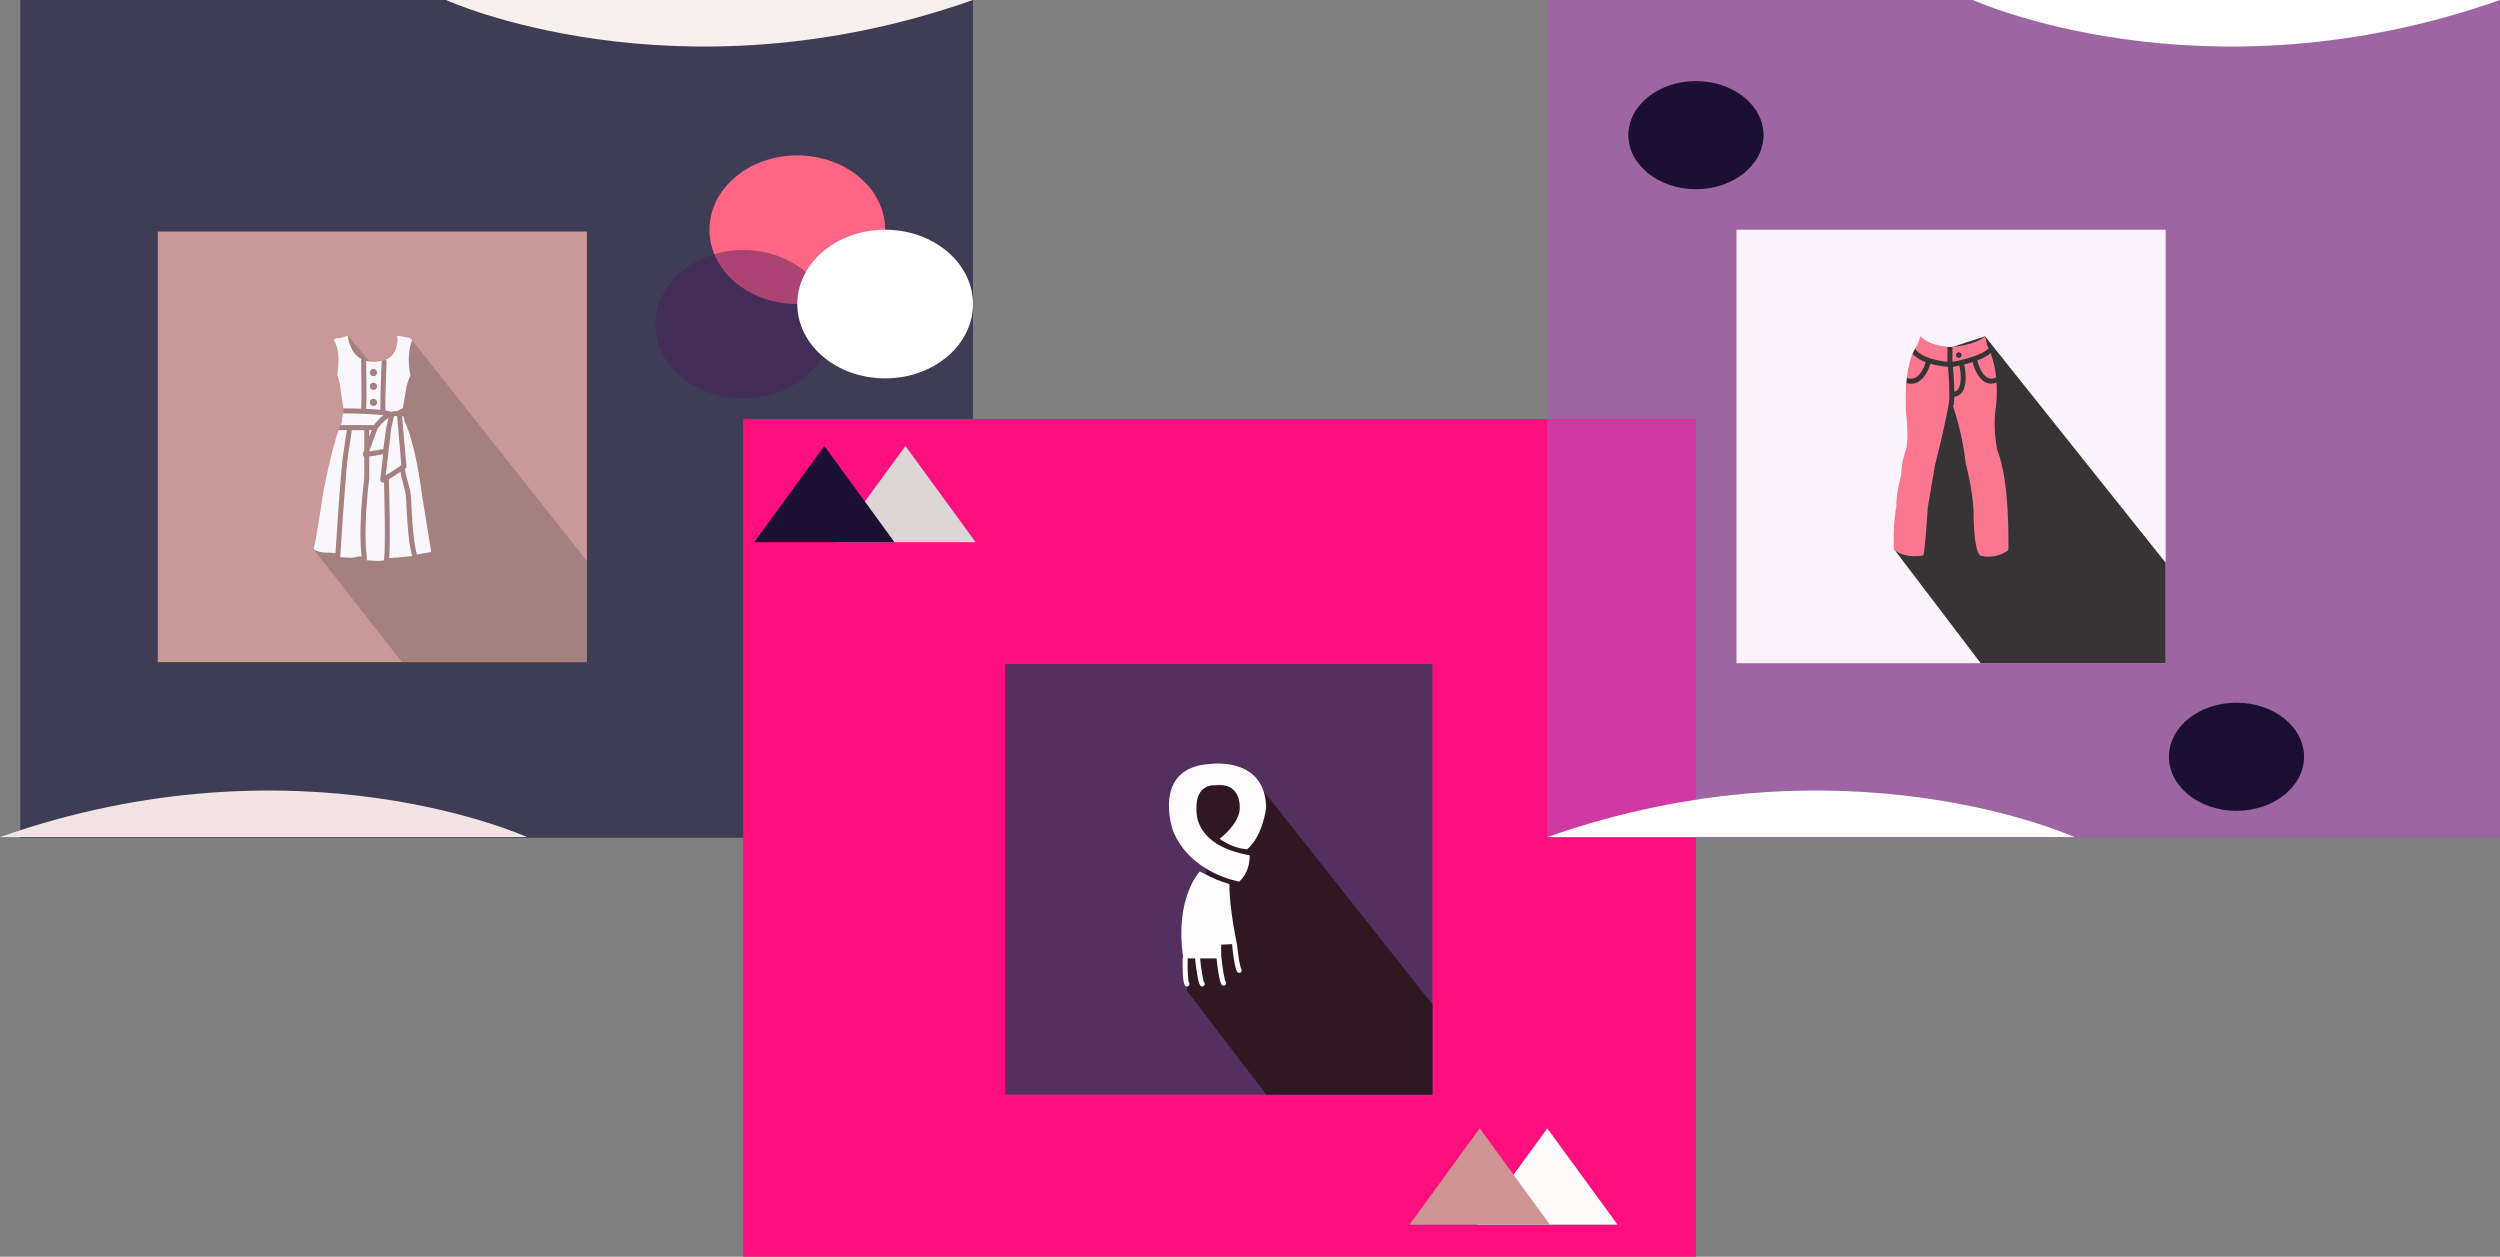 <svg width="370" height="186" viewBox="0 0 370 186" fill="none" xmlns="http://www.w3.org/2000/svg">
<rect x="0" y="0" width="370" height="186" fill="#808080" stroke="none"/>
<rect x="3" width="141" height="124" fill="#3F3D56"/>
<rect x="110" y="62" width="141" height="124" fill="#FF0F7E"/>
<rect x="229" width="141" height="124" fill="#B056B8" fill-opacity="0.61"/>
<path d="M0 123.889C44 108.389 78 123.889 78 123.889H0Z" fill="#F2E4E4"/>
<path d="M144 -2.91533e-05C100 15.5 66 -2.91533e-05 66 -2.91533e-05L144 -2.91533e-05Z" fill="#F8EFEF"/>
<path d="M370 -2.91533e-05C326 15.5 292 -2.91533e-05 292 -2.91533e-05L370 -2.91533e-05Z" fill="white"/>
<path d="M229 123.889C273 108.389 307 123.889 307 123.889H229Z" fill="white"/>
<ellipse cx="118" cy="34" rx="13" ry="11" fill="#FF6584"/>
<ellipse cx="110" cy="48" rx="13" ry="11" fill="#461E5E" fill-opacity="0.45"/>
<ellipse cx="131" cy="45" rx="13" ry="11" fill="white"/>
<ellipse cx="331" cy="112" rx="10" ry="8" fill="#1B0F33"/>
<ellipse cx="251" cy="20" rx="10" ry="8" fill="#1B0F33"/>
<g clip-path="url(#clip0)">
<path d="M86.868 34.269H23.353V98.426H86.868V34.269Z" fill="#C89998"/>
<path d="M86.867 98.426H59.822L46.396 81.266L50.116 63.637L50.402 62.92L50.77 62.518L50.755 61.25L50.823 60.447L50.832 57.191L51.474 49.68L55.11 53.996L56.064 53.913L56.484 53.503L57.086 53.241L59.514 52.535L58.768 49.68L60.996 50.367L86.867 83.048V98.426Z" fill="#746161" fill-opacity="0.43"/>
<path d="M54.649 66.802C55.516 66.682 56.35 66.55 56.727 66.469L57.161 63.353C57.161 63.349 57.165 63.345 57.166 63.34C57.167 63.334 57.165 63.329 57.166 63.324L57.481 61.872C56.824 62.212 56.128 63.083 55.872 63.467L54.65 66.737V66.802H54.649Z" fill="#F9F7FC"/>
<path d="M54.649 64.628L55.009 63.663H54.649V64.628Z" fill="#F9F7FC"/>
<path d="M62.098 70.835C62.098 70.835 61.259 65.107 59.826 62.245C59.826 62.245 59.929 61.998 59.701 61.715C59.701 61.715 59.692 61.652 59.677 61.554L59.515 61.615L60.156 69.002C60.168 69.141 60.103 69.272 59.992 69.346L59.898 69.407C59.931 69.454 59.958 69.507 59.965 69.569C60.048 70.2 60.2 70.733 60.361 71.298C60.588 72.101 60.822 72.929 60.863 74.068C60.865 74.131 61.047 80.012 61.709 82.051L63.826 81.702C63.824 81.699 62.624 74.443 62.098 70.835Z" fill="#F9F7FC"/>
<path d="M59.4 68.846L58.775 61.61C58.579 61.547 58.404 61.588 58.288 61.629L57.889 63.468L57.094 70.336L57.961 69.809L59.4 68.846Z" fill="#F9F7FC"/>
<path d="M50.776 61.158C50.707 61.45 50.622 61.916 50.596 62.553C50.596 62.553 50.529 62.637 50.402 62.92H55.351C55.58 62.596 56.107 61.915 56.752 61.456C55.27 61.268 52.627 61.186 50.875 61.181C50.839 61.181 50.808 61.168 50.776 61.158Z" fill="#F9F7FC"/>
<path d="M57.029 60.751C57.414 60.809 57.738 60.875 57.961 60.955C58.141 60.882 58.438 60.802 58.772 60.85L59.419 60.484C59.481 60.45 59.546 60.442 59.611 60.444C59.611 60.439 59.611 60.431 59.611 60.426L60.189 57.12C60.189 57.12 60.575 55.748 60.749 55.626C60.749 55.626 60.05 52.7 60.995 50.367L60.627 50.013L58.768 49.679C58.768 49.679 58.897 50.317 58.803 50.756C58.803 50.756 58.612 51.818 58.383 52.084C58.227 52.266 58.003 52.866 57.086 53.24C57.169 53.312 57.225 53.415 57.219 53.534C57.217 53.587 57 58.484 57.029 60.751Z" fill="#F9F7FC"/>
<path d="M56.83 71.365C56.771 71.4 56.705 71.419 56.641 71.419C56.571 71.419 56.501 71.398 56.44 71.359C56.321 71.283 56.258 71.144 56.274 71.004L56.712 67.229C56.162 67.338 55.304 67.462 54.65 67.552V70.764C53.678 78.848 54.276 82.295 54.283 82.328C54.296 82.398 54.283 82.467 54.259 82.529C54.266 82.533 54.276 82.537 54.283 82.542V82.913C54.283 82.913 56.063 83.123 56.831 82.943C57.074 80.902 56.895 73.573 56.834 71.364L56.83 71.365Z" fill="#F9F7FC"/>
<path d="M53.915 67.598C53.861 67.575 53.811 67.538 53.772 67.489C53.692 67.386 53.67 67.25 53.716 67.127L53.913 66.599L53.912 63.665H52.066C52.065 63.671 52.068 63.676 52.067 63.681L51.437 67.923C50.955 72.51 50.361 82.321 50.355 82.42C50.354 82.429 50.349 82.437 50.348 82.442C51.016 82.52 52.413 82.647 52.834 82.397C52.834 82.397 53.167 82.337 53.538 82.352C53.439 81.711 53.009 78.216 53.913 70.721L53.915 67.598Z" fill="#F9F7FC"/>
<path d="M59.652 71.501C59.505 70.98 59.357 70.438 59.265 69.823L58.152 70.554L57.556 70.919C57.597 72.325 57.808 79.886 57.599 82.634C57.972 82.56 58.478 82.478 58.62 82.532L61.013 82.3C60.312 80.16 60.132 74.337 60.124 74.086C60.089 73.042 59.875 72.293 59.652 71.501Z" fill="#F9F7FC"/>
<path d="M51.327 63.663H50.246C50.2 63.663 50.157 63.652 50.116 63.637C49.672 64.867 48.924 67.419 47.889 72.591C47.889 72.591 46.77 80.132 46.396 81.266C46.396 81.266 46.77 81.594 47.655 81.737C48.313 81.841 49.174 81.764 49.653 81.874C49.78 79.808 50.286 71.849 50.708 67.829L51.327 63.663Z" fill="#F9F7FC"/>
<path d="M49.919 55.459C49.919 55.459 50.222 56.143 50.455 57.979L50.824 60.448C50.841 60.445 50.857 60.437 50.877 60.437H50.878C51.279 60.439 52.299 60.447 53.457 60.487C53.569 58.891 53.446 53.396 53.444 53.34C53.443 53.268 53.465 53.203 53.499 53.146C52.727 52.745 52.401 52.191 52.401 52.191C52.401 52.191 51.633 51.182 51.475 49.681L50.148 50.086C50.148 50.086 49.675 49.909 49.361 50.368C49.36 50.367 50.55 51.428 49.919 55.459Z" fill="#F9F7FC"/>
<path d="M54.192 60.516C54.913 60.549 55.645 60.595 56.292 60.662C56.27 58.328 56.48 53.554 56.484 53.504C56.484 53.475 56.497 53.449 56.504 53.422C56.19 53.491 55.818 53.539 55.38 53.551C54.916 53.564 54.526 53.497 54.181 53.402C54.195 54.078 54.297 58.922 54.192 60.516ZM55.27 60.088C54.974 60.088 54.734 59.845 54.734 59.546C54.734 59.251 54.974 59.009 55.27 59.009C55.564 59.009 55.805 59.251 55.805 59.546C55.805 59.845 55.564 60.088 55.27 60.088ZM55.27 54.598C55.564 54.598 55.805 54.841 55.805 55.137C55.805 55.437 55.565 55.68 55.27 55.68C54.974 55.68 54.734 55.437 54.734 55.137C54.734 54.841 54.974 54.598 55.27 54.598ZM55.269 56.639C55.564 56.639 55.805 56.881 55.805 57.179C55.805 57.477 55.565 57.719 55.269 57.719C54.974 57.719 54.734 57.477 54.734 57.179C54.734 56.881 54.974 56.639 55.269 56.639Z" fill="#F9F7FC"/>
</g>
<path d="M320.515 34H257V98.157H320.515V34Z" fill="#FCF3FD"/>
<path d="M320.514 98.157H293.147L280.479 81.493L282.783 66.063L282.138 56.683L282.211 55.932L282.675 54.368L283.062 52.341L283.446 51.571L288.218 51.346H288.953L293.784 49.773L320.514 83.28V98.157Z" fill="#1A1918" fill-opacity="0.87"/>
<path d="M294.308 51.511C294.24 51.36 294.176 51.209 294.101 51.064L293.784 49.773C293.784 49.773 292.611 51.016 288.951 51.329C288.951 51.335 288.953 51.341 288.953 51.347V53.346C288.956 53.375 288.964 53.447 288.975 53.552C290.84 53.217 293.626 52.433 294.308 51.511ZM289.901 52.98C289.698 52.98 289.484 52.763 289.484 52.558C289.484 52.352 289.698 52.137 289.901 52.137C290.105 52.137 290.319 52.352 290.319 52.558C290.32 52.763 290.105 52.98 289.901 52.98Z" fill="#FA778F"/>
<path d="M292.659 53.392C292.663 53.413 293.101 55.344 294.155 55.898C294.509 56.085 294.891 56.088 295.327 55.907C295.359 55.893 295.394 55.89 295.43 55.886C295.311 54.712 295.064 53.461 294.617 52.257C294.142 52.688 293.42 53.051 292.638 53.345C292.643 53.362 292.653 53.376 292.659 53.392Z" fill="#FA778F"/>
<path d="M289.042 54.296C289.122 55.237 289.228 56.701 289.241 57.981C289.458 57.924 289.637 57.815 289.773 57.641C290.42 56.818 290.159 54.871 290.002 54.192C289.996 54.163 289.998 54.133 290 54.105C289.597 54.193 289.265 54.257 289.042 54.296Z" fill="#FA778F"/>
<path d="M295.612 66.67C295.612 66.67 294.999 64.068 295.279 61.129C295.279 61.129 295.643 59.147 295.488 56.633C295.225 56.729 294.967 56.785 294.717 56.785C294.403 56.785 294.1 56.71 293.813 56.557C292.52 55.875 292.008 53.856 291.945 53.585C291.513 53.724 291.083 53.844 290.683 53.943C290.696 53.968 290.711 53.993 290.719 54.023C290.744 54.137 291.347 56.832 290.349 58.102C290.068 58.458 289.692 58.665 289.238 58.733C289.226 59.187 289.199 59.592 289.144 59.9C289.132 59.977 289.092 60.04 289.041 60.094C289.508 61.465 290.49 64.671 290.911 68.476C290.911 68.476 291.974 72.492 292.087 75.658C292.087 75.658 292.031 81.481 293.095 82.219C293.095 82.219 295.116 82.926 297.238 81.426C297.238 81.426 297.517 71.252 295.612 66.67Z" fill="#FA778F"/>
<path d="M285.705 53.833C285.579 54.268 285.024 55.942 283.803 56.566C283.494 56.724 283.169 56.802 282.83 56.802C282.606 56.802 282.374 56.754 282.138 56.683C282.036 57.92 282.006 59.396 282.105 61.185C282.105 61.185 282.575 65.03 282.041 66.689C282.041 66.689 281.424 68.138 281.368 70.343C281.368 70.343 280.583 73.03 280.669 74.923C280.669 74.923 280.107 77.524 280.303 81.341C280.303 81.341 281.556 82.677 284.642 82.218C284.642 82.218 284.795 81.863 284.857 80.81C284.857 80.81 284.986 80.044 285.315 75.093L286.378 68.873C286.378 68.873 287.94 62.721 288.437 59.631C288.612 58.382 288.423 55.704 288.302 54.299C287.252 54.196 286.395 54.031 285.705 53.833Z" fill="#FA778F"/>
<path d="M288.218 53.546V51.347C288.218 51.337 288.222 51.329 288.223 51.32C287.278 51.242 285.305 50.941 284.231 49.774L283.744 51.161C283.744 51.161 283.623 51.282 283.445 51.572C283.454 51.591 283.468 51.606 283.475 51.626C283.493 51.67 284.099 53.097 288.218 53.546Z" fill="#FA778F"/>
<path d="M283.472 55.901C284.341 55.459 284.857 54.139 285.004 53.602C283.906 53.188 283.348 52.702 283.061 52.34C282.748 53.081 282.408 54.231 282.211 55.932C282.676 56.102 283.088 56.096 283.472 55.901Z" fill="#FA778F"/>
<g clip-path="url(#clip1)">
<path d="M212.285 98.26H148.771V162.417H212.285V98.26Z" fill="#53305F"/>
<path d="M175.703 146.676L187.723 162.417H212.285V149.014L186.932 116.975L184.621 116.335H176.476L178.58 129.228L177.919 129.802L175.438 142.482L175.703 146.676Z" fill="#2F1822"/>
<path d="M180.493 124.141C180.493 124.141 182.146 125.41 184.242 125.665L184.57 125.712C186.976 123.621 187.388 119.508 187.388 119.508C187.247 111.975 179.251 113.054 179.251 113.054C170.315 113.482 173.584 122.9 173.584 122.9C176.114 129.273 183.401 130.477 183.401 130.477C185.13 128.919 184.944 126.58 184.944 126.58C176.378 125.086 177.081 119.741 177.081 119.741C176.921 116.003 179.749 116.21 179.749 116.21C183.613 115.698 183.478 119.323 183.478 119.323C183.641 121.305 181.625 123.267 180.493 124.141Z" fill="#FFFCFD"/>
<path d="M183.082 139.786C183.08 139.758 183.066 139.73 183.059 139.704C183.059 139.704 181.905 134.288 181.957 130.87L181.436 130.67C179.923 130.268 177.586 128.966 177.586 128.966C177.586 128.966 173.821 132.817 175.105 141.647C175.071 141.703 175.046 141.762 175.044 141.831C175.018 142.616 174.965 145.227 175.37 145.842C175.442 145.949 175.557 146.007 175.676 146.007C175.746 146.007 175.816 145.986 175.88 145.944C176.049 145.832 176.095 145.598 175.984 145.43C175.8 145.149 175.731 143.354 175.78 141.856C175.78 141.85 175.778 141.848 175.778 141.842H176.881C176.881 141.856 176.876 141.865 176.877 141.879C176.931 142.434 177.223 145.233 177.625 145.84C177.698 145.947 177.813 146.005 177.931 146.005C178.002 146.005 178.074 145.984 178.135 145.943C178.306 145.829 178.351 145.597 178.238 145.427C178.039 145.124 177.765 143.374 177.613 141.84H180.048C180.118 142.54 180.402 145.134 180.787 145.718C180.857 145.824 180.975 145.884 181.094 145.884C181.164 145.884 181.235 145.863 181.297 145.821C181.467 145.707 181.514 145.476 181.401 145.304C181.201 145 180.924 143.224 180.774 141.681C180.77 141.634 180.754 141.595 180.735 141.556V139.81L182.365 139.734C182.354 139.775 182.348 139.818 182.352 139.859C182.408 140.414 182.699 143.213 183.098 143.82C183.168 143.929 183.286 143.987 183.405 143.987C183.475 143.987 183.547 143.966 183.608 143.924C183.778 143.811 183.824 143.579 183.712 143.409C183.51 143.107 183.234 141.33 183.082 139.786Z" fill="#FFFCFD"/>
</g>
<path d="M229 167L239.392 181.25H218.608L229 167Z" fill="#FFFAFA"/>
<path d="M219 167L229.392 181.25H208.608L219 167Z" fill="#CF9595"/>
<path d="M134 66L144.392 80.25H123.608L134 66Z" fill="#DDD6D6"/>
<path d="M122 66L132.392 80.25H111.608L122 66Z" fill="#1B0F33"/>
<defs>
<clipPath id="clip0">
<rect width="64" height="64" fill="white" transform="translate(23 34)"/>
</clipPath>
<clipPath id="clip1">
<rect width="64" height="64" fill="white" transform="translate(148 98)"/>
</clipPath>
</defs>
</svg>
